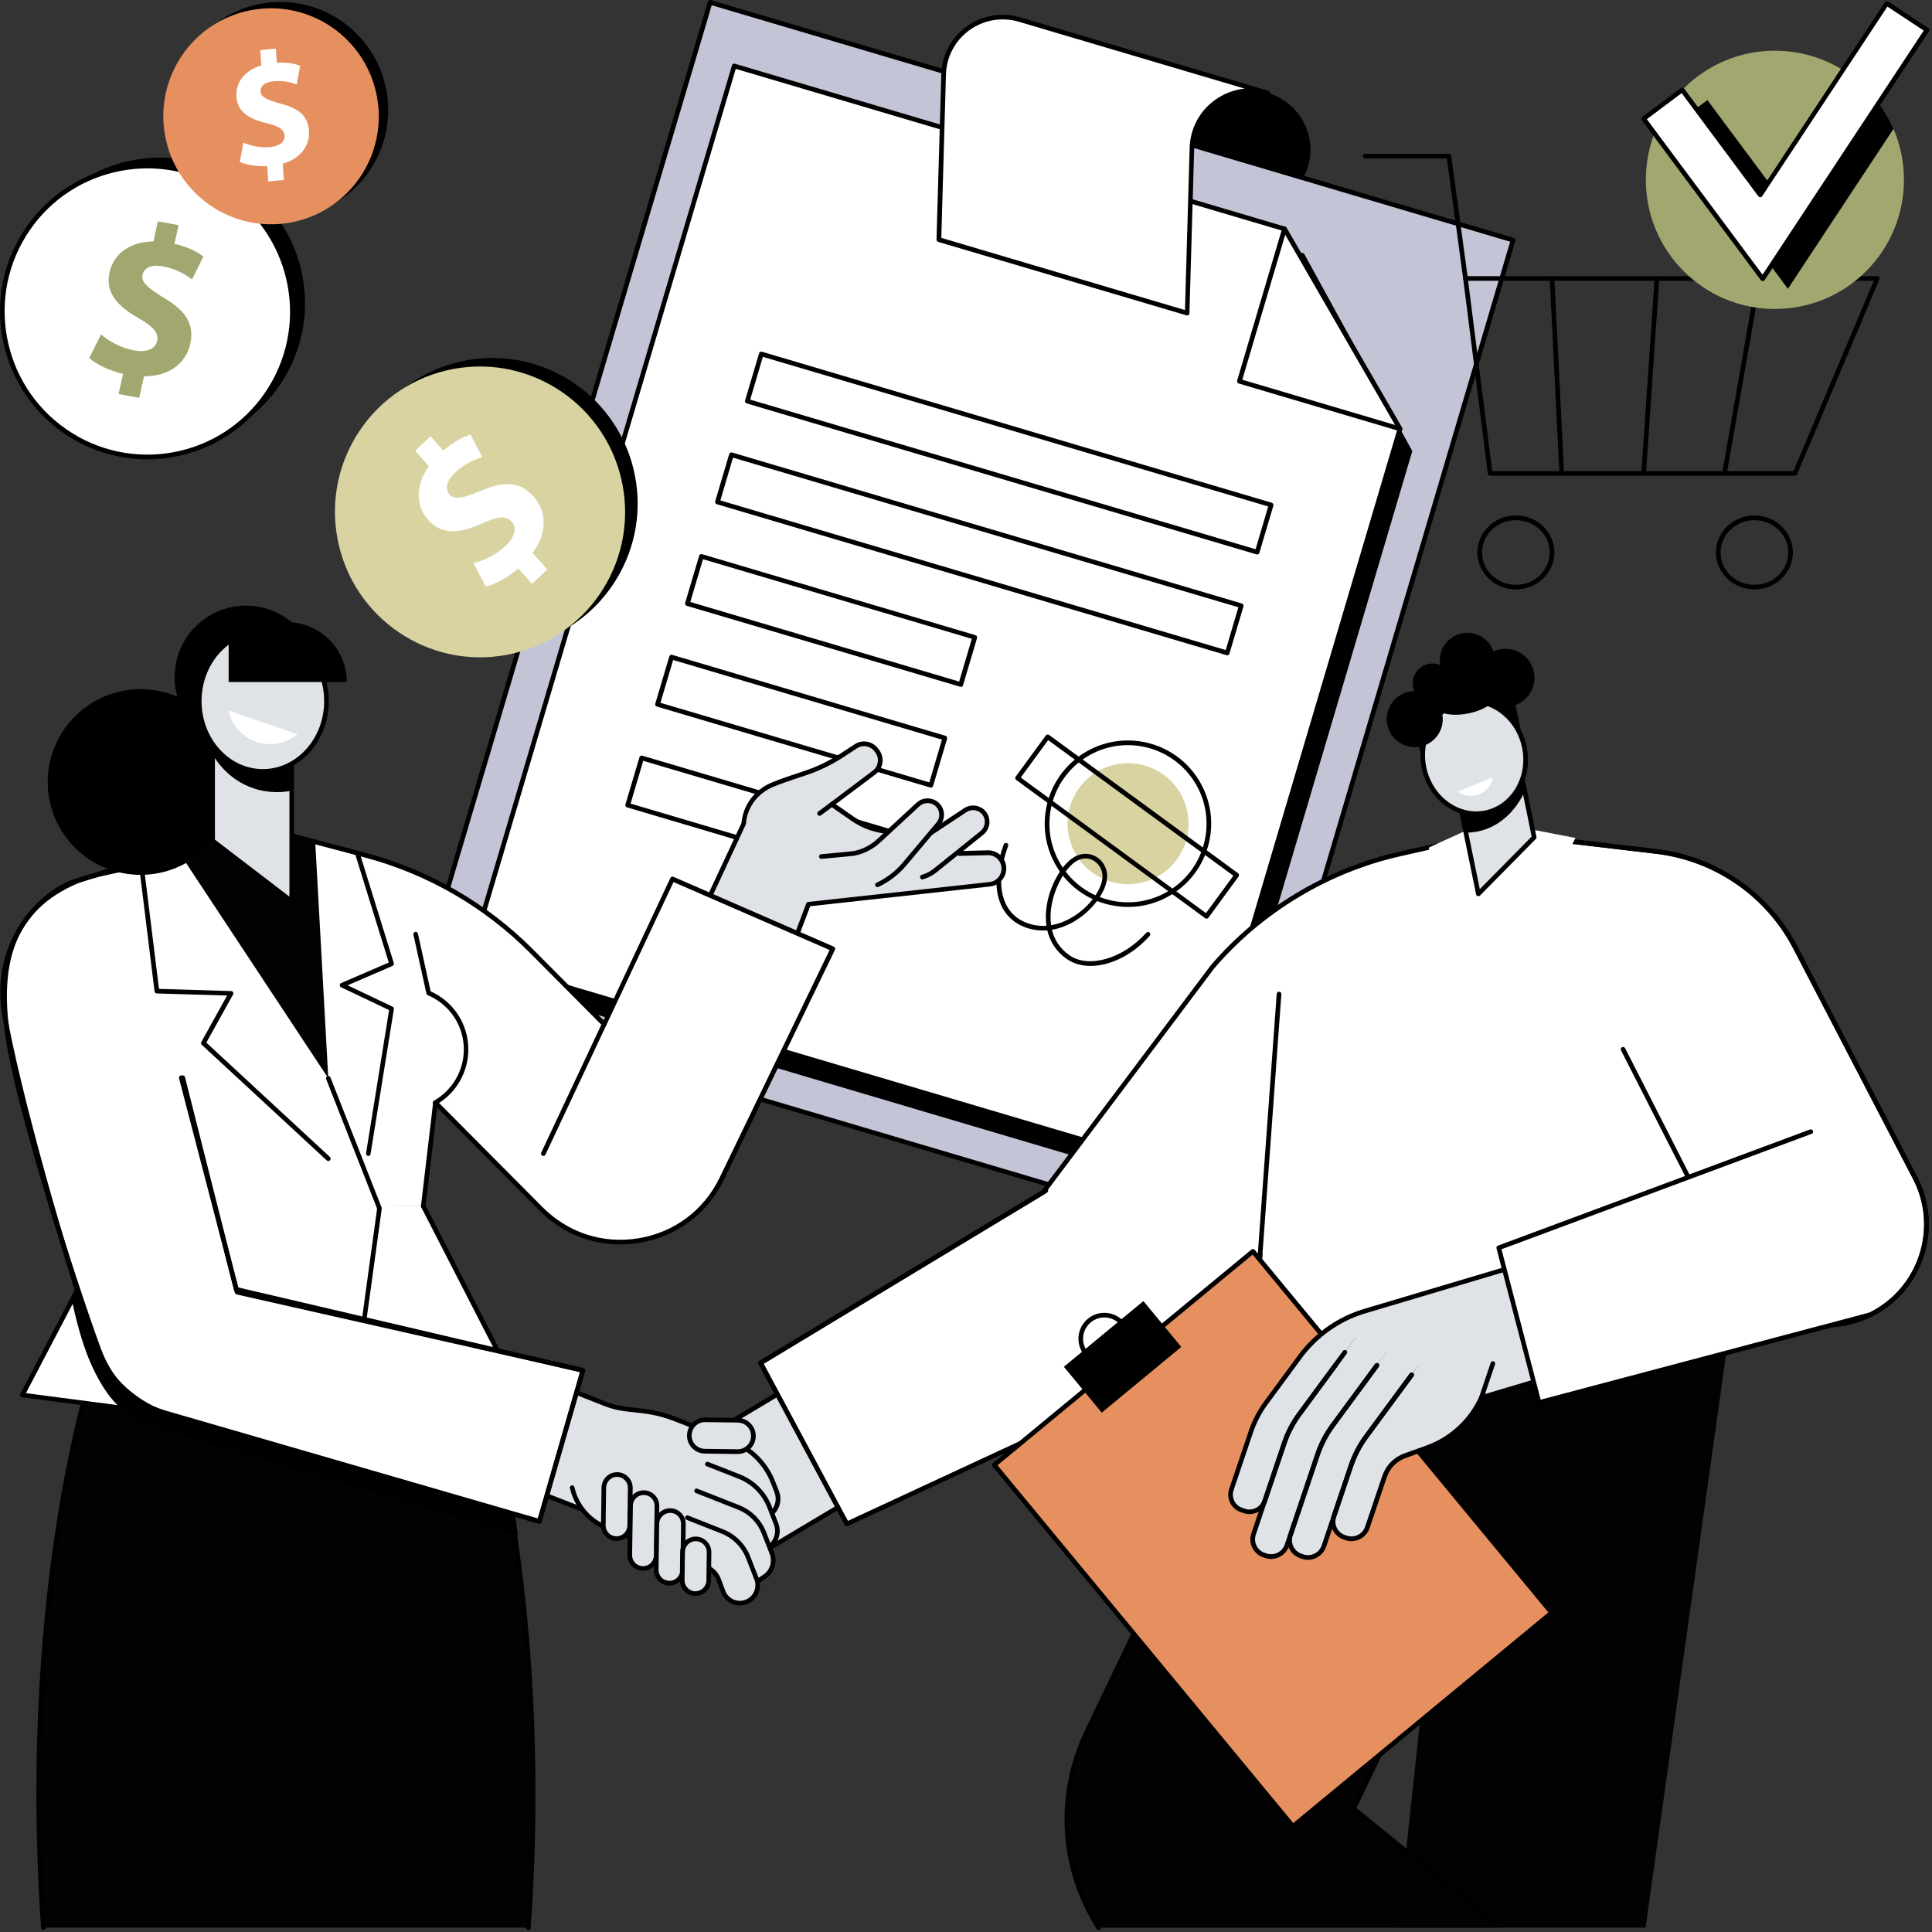 <svg width="266" height="266" viewBox="0 0 266 266" fill="none" xmlns="http://www.w3.org/2000/svg">
<rect x="0" y="0" width="266" height="266" fill="#333333" stroke="none"/>
<g clip-path="url(#clip0_1666_6378)">
<path d="M163.22 51.15L164.11 20.37C164.25 15.03 169.43 11.28 174.57 12.8C179.71 14.32 182.02 20.29 179.23 24.84L163.22 51.15Z" fill="black"/>
<path d="M208.318 33.05L97.768 0.317L57.219 137.262L167.768 169.996L208.318 33.05Z" fill="#C4C4D7"/>
<path d="M167.77 170.33C167.74 170.33 167.71 170.33 167.68 170.32L57.12 137.58C57.04 137.56 56.97 137.5 56.93 137.43C56.89 137.36 56.88 137.27 56.9 137.19L97.46 0.23C97.48 0.15 97.54 0.08 97.61 0.04C97.68 0 97.77 -0.01 97.85 0.01L208.41 32.75C208.58 32.8 208.68 32.98 208.63 33.15L168.08 170.1C168.06 170.18 168 170.25 167.93 170.29C167.88 170.32 167.83 170.33 167.77 170.33ZM57.61 137.06L167.55 169.62L207.92 33.28L97.99 0.72L57.61 137.06Z" fill="black"/>
<path d="M164.27 164.02L70.67 136.3L107.06 13.43L179.51 34.89L194.44 62.13L164.27 164.02Z" fill="black"/>
<path d="M194.44 62.13L173.3 55.87L179.51 34.89L194.44 62.13Z" fill="black"/>
<path d="M162.57 160.93L64.7 131.95L101.09 9.08L176.85 31.51L192.75 59.04L162.57 160.93Z" fill="white"/>
<path d="M162.57 161.25C162.54 161.25 162.51 161.25 162.48 161.24L64.61 132.26C64.44 132.21 64.34 132.03 64.39 131.86L100.78 8.99C100.8 8.91 100.86 8.84 100.93 8.8C101 8.76 101.09 8.75 101.17 8.77L176.94 31.21C177.02 31.23 177.09 31.29 177.13 31.36L193.03 58.88C193.07 58.96 193.08 59.05 193.06 59.13L162.89 161.02C162.87 161.1 162.81 161.17 162.74 161.21C162.68 161.24 162.63 161.25 162.57 161.25ZM65.1 131.73L162.36 160.53L192.4 59.08L176.64 31.79L101.3 9.48L65.1 131.73Z" fill="black"/>
<path d="M192.75 59.04L170.64 52.49L176.85 31.51L192.75 59.04Z" fill="white"/>
<path d="M192.75 59.36C192.72 59.36 192.69 59.36 192.66 59.35L170.55 52.8C170.47 52.78 170.4 52.72 170.36 52.65C170.32 52.58 170.31 52.49 170.33 52.41L176.54 31.43C176.58 31.31 176.68 31.22 176.81 31.2C176.93 31.19 177.06 31.25 177.12 31.36L193.02 58.88C193.09 58.99 193.08 59.13 192.99 59.24C192.94 59.32 192.84 59.36 192.75 59.36ZM171.04 52.28L192.07 58.51L176.95 32.32L171.04 52.28Z" fill="black"/>
<path d="M129.27 32.98L163.46 43.1L164.12 20.37C164.26 15.03 169.44 11.28 174.58 12.8L140.39 2.69C135.25 1.17 130.06 4.91 129.93 10.26L129.27 32.98Z" fill="white"/>
<path d="M163.45 43.43C163.42 43.43 163.39 43.43 163.36 43.42L129.17 33.3C129.03 33.26 128.94 33.13 128.94 32.98L129.6 10.25C129.67 7.61 130.93 5.21 133.07 3.66C135.22 2.1 137.92 1.63 140.47 2.39L174.66 12.51C174.83 12.56 174.93 12.74 174.88 12.91C174.83 13.08 174.65 13.18 174.48 13.13C172.12 12.43 169.62 12.86 167.63 14.3C165.66 15.74 164.49 17.96 164.42 20.39L163.76 43.12C163.76 43.22 163.71 43.31 163.63 43.37C163.59 43.41 163.52 43.43 163.45 43.43ZM129.6 32.75L163.15 42.69L163.79 20.37C163.86 17.73 165.12 15.33 167.26 13.78C168.49 12.89 169.9 12.35 171.36 12.2L140.3 3C137.94 2.3 135.44 2.73 133.45 4.17C131.48 5.61 130.31 7.83 130.24 10.26L129.6 32.75Z" fill="black"/>
<path d="M157.264 121.503C161.736 120.423 164.486 115.923 163.406 111.45C162.326 106.978 157.826 104.228 153.353 105.308C148.881 106.388 146.131 110.888 147.211 115.361C148.291 119.833 152.791 122.583 157.264 121.503Z" fill="#D8D3A0"/>
<path d="M155.32 124.87C154.43 124.87 153.52 124.76 152.63 124.55C149.65 123.84 147.13 122.01 145.53 119.4C142.22 114.01 143.92 106.94 149.3 103.64C154.69 100.33 161.76 102.03 165.06 107.41C166.66 110.02 167.15 113.09 166.44 116.07C165.73 119.05 163.9 121.57 161.29 123.17C159.47 124.3 157.41 124.87 155.32 124.87ZM155.28 102.59C153.35 102.59 151.4 103.1 149.64 104.19C144.56 107.31 142.96 113.99 146.08 119.07C147.59 121.53 149.97 123.26 152.78 123.93C155.59 124.6 158.5 124.14 160.96 122.63C163.42 121.12 165.15 118.74 165.82 115.93C166.49 113.12 166.03 110.21 164.52 107.75C162.48 104.43 158.92 102.59 155.28 102.59Z" fill="black"/>
<path d="M150.15 132.99C148.93 132.99 147.81 132.68 146.88 132.04C145.49 131.07 144.58 129.72 144.19 128.09C143.03 128.18 141.88 128 140.82 127.54C137.21 125.97 136.2 121.65 138.2 116.26C138.26 116.09 138.45 116.01 138.61 116.07C138.78 116.13 138.86 116.32 138.8 116.48C136.94 121.52 137.81 125.53 141.08 126.95C142.03 127.36 143.04 127.53 144.08 127.46C144.02 127.07 143.99 126.66 143.99 126.24C143.99 122.82 145.88 119.38 147.64 118.16C148.7 117.42 149.94 117.36 150.96 117.98C152.02 118.63 152.58 119.85 152.4 121.1C152.11 123.15 150.12 125.63 147.68 126.99C146.74 127.51 145.79 127.85 144.83 128.01C145.13 129.23 145.81 130.52 147.24 131.52C149.9 133.38 154.64 131.99 157.82 128.42C157.94 128.29 158.14 128.28 158.27 128.39C158.4 128.51 158.41 128.71 158.3 128.84C155.94 131.5 152.83 132.99 150.15 132.99ZM149.47 118.19C148.98 118.19 148.48 118.35 148.01 118.68C146.38 119.82 144.64 123.13 144.64 126.24C144.64 126.59 144.66 126.98 144.72 127.38C145.61 127.24 146.5 126.92 147.38 126.43C149.66 125.16 151.51 122.88 151.77 121.01C151.91 120.02 151.46 119.05 150.62 118.53C150.26 118.3 149.87 118.19 149.47 118.19Z" fill="black"/>
<path d="M173.09 76.34C173.06 76.34 173.03 76.34 173 76.33L102.8 55.54C102.72 55.52 102.65 55.46 102.61 55.39C102.57 55.32 102.56 55.23 102.58 55.15L104.51 48.65C104.56 48.48 104.74 48.38 104.91 48.43L175.1 69.22C175.27 69.27 175.37 69.45 175.32 69.62L173.39 76.12C173.37 76.2 173.31 76.27 173.24 76.31C173.19 76.33 173.14 76.34 173.09 76.34ZM103.29 55.02L172.87 75.62L174.61 69.73L105.03 49.13L103.29 55.02Z" fill="black"/>
<path d="M168.98 90.22C168.95 90.22 168.92 90.22 168.89 90.21L98.69 69.42C98.52 69.37 98.42 69.19 98.47 69.02L100.4 62.52C100.42 62.44 100.48 62.37 100.55 62.33C100.62 62.29 100.71 62.28 100.79 62.3L170.98 83.09C171.15 83.14 171.25 83.32 171.2 83.49L169.27 89.99C169.25 90.07 169.19 90.14 169.12 90.18C169.08 90.21 169.03 90.22 168.98 90.22ZM99.18 68.9L168.76 89.5L170.5 83.61L100.92 63.01L99.18 68.9Z" fill="black"/>
<path d="M132.28 94.56C132.25 94.56 132.22 94.56 132.19 94.55L94.55 83.41C94.47 83.39 94.4 83.33 94.36 83.26C94.32 83.19 94.31 83.1 94.33 83.02L96.26 76.52C96.31 76.35 96.49 76.25 96.66 76.3L134.3 87.45C134.47 87.5 134.57 87.68 134.52 87.85L132.59 94.35C132.57 94.43 132.51 94.5 132.44 94.54C132.39 94.55 132.33 94.56 132.28 94.56ZM95.04 82.88L132.06 93.84L133.8 87.95L96.79 76.99L95.04 82.88Z" fill="black"/>
<path d="M128.17 108.44C128.14 108.44 128.11 108.44 128.08 108.43L90.44 97.28C90.27 97.23 90.17 97.05 90.22 96.88L92.15 90.38C92.17 90.3 92.23 90.23 92.3 90.19C92.37 90.15 92.46 90.14 92.54 90.16L130.18 101.31C130.35 101.36 130.45 101.54 130.4 101.71L128.47 108.21C128.45 108.29 128.39 108.36 128.32 108.4C128.28 108.43 128.22 108.44 128.17 108.44ZM90.93 96.76L127.95 107.72L129.69 101.83L92.68 90.87L90.93 96.76Z" fill="black"/>
<path d="M124.06 122.32C124.03 122.32 124 122.32 123.97 122.31L86.33 111.16C86.16 111.11 86.06 110.93 86.11 110.76L88.04 104.26C88.06 104.18 88.12 104.11 88.19 104.07C88.26 104.03 88.35 104.02 88.43 104.04L126.07 115.19C126.24 115.24 126.34 115.42 126.29 115.59L124.36 122.09C124.34 122.17 124.28 122.24 124.21 122.28C124.17 122.31 124.11 122.32 124.06 122.32ZM86.82 110.64L123.84 121.6L125.58 115.71L88.56 104.75L86.82 110.64Z" fill="black"/>
<path d="M166.12 126.48C166.05 126.48 165.99 126.46 165.93 126.42L139.91 107.38C139.84 107.33 139.8 107.25 139.78 107.17C139.77 107.09 139.79 107 139.84 106.93L143.99 101.26C144.09 101.12 144.29 101.09 144.44 101.19L170.46 120.23C170.6 120.33 170.63 120.53 170.53 120.68L166.38 126.35C166.33 126.42 166.25 126.46 166.17 126.48C166.15 126.48 166.13 126.48 166.12 126.48ZM140.54 107.05L166.04 125.72L169.81 120.57L144.31 101.9L140.54 107.05Z" fill="black"/>
<path d="M238.8 178.26L238.24 182.2L238.05 183.62L237.67 186.27L237.65 186.4L237.41 188.15L226.56 265.4H192.45L193.58 254.87L195.51 237.01L196.49 227.98L199.03 204.4L199.3 201.96L199.77 197.6V197.59L200.51 190.78L200.77 188.36L201.28 183.62L201.39 182.59L201.62 180.47L202.07 176.3L202.41 173.15L206.86 173.78L209.36 174.13L211.4 174.41H211.41L238.8 178.26Z" fill="#020202"/>
<path d="M210.1 186.19L215.53 188.44L215.23 189.06V189.07L213.49 192.69V192.7L211.71 196.39L204.61 211.14L201.68 217.22L196.5 227.99L189.92 241.65L186.38 249.02L193.6 254.89L204.35 263.63L206.54 265.41H151.26C151.13 265.2 151 264.99 150.87 264.78C150.78 264.64 150.7 264.5 150.62 264.36C150.47 264.1 150.33 263.84 150.19 263.58C150.11 263.42 150.02 263.26 149.94 263.1C149.92 263.07 149.91 263.04 149.89 263.01C149.82 262.87 149.75 262.73 149.68 262.58C149.48 262.17 149.29 261.76 149.12 261.34C149.06 261.2 149.01 261.06 148.95 260.93C148.65 260.2 148.39 259.46 148.16 258.71C148.12 258.6 148.09 258.49 148.06 258.38C147.98 258.13 147.92 257.87 147.85 257.62C147.79 257.41 147.74 257.2 147.69 256.99C147.64 256.78 147.59 256.56 147.55 256.35C147.41 255.71 147.3 255.06 147.2 254.41C147.17 254.2 147.14 253.98 147.12 253.78C147.05 253.22 147 252.66 146.97 252.09C146.95 251.82 146.94 251.55 146.93 251.29C146.92 251.02 146.92 250.75 146.92 250.48C146.92 249.97 146.93 249.46 146.96 248.95C147 248.24 147.07 247.53 147.16 246.82C147.18 246.69 147.2 246.57 147.22 246.44C147.23 246.35 147.24 246.26 147.26 246.16C147.28 246.01 147.31 245.86 147.34 245.71C147.4 245.33 147.48 244.95 147.56 244.57C147.6 244.38 147.64 244.19 147.69 244C147.73 243.82 147.78 243.63 147.83 243.44C147.88 243.25 147.93 243.06 147.98 242.87C148.05 242.62 148.12 242.37 148.2 242.12C148.28 241.85 148.38 241.58 148.47 241.3C148.55 241.08 148.63 240.85 148.72 240.63C148.79 240.45 148.86 240.26 148.94 240.08C149.02 239.9 149.09 239.71 149.17 239.53C149.25 239.35 149.33 239.16 149.41 238.98C149.49 238.8 149.57 238.61 149.66 238.43L156.12 224.95L175.91 183.63L176.74 181.9L178.1 179.06L180.54 173.97L192.86 179.07L198.54 181.42L201.42 182.61L203.91 183.64L210.1 186.19Z" fill="#020202"/>
<path d="M205.76 265.09C205.69 265.09 205.62 265.07 205.56 265.02L186.16 249.25C186.05 249.16 186.01 249 186.07 248.86L201.38 217.07C201.46 216.91 201.65 216.84 201.81 216.92C201.97 217 202.04 217.19 201.96 217.35L186.76 248.92L205.96 264.53C206.1 264.64 206.12 264.84 206.01 264.98C205.94 265.05 205.85 265.09 205.76 265.09Z" fill="black"/>
<path d="M151.25 265.72C151.14 265.72 151.04 265.67 150.98 265.57C145.74 257.31 145.13 247.1 149.36 238.28L180.24 173.82C180.32 173.66 180.51 173.59 180.67 173.67C180.83 173.75 180.9 173.94 180.82 174.1L149.94 238.56C145.81 247.18 146.4 257.16 151.53 265.23C151.62 265.38 151.58 265.58 151.43 265.67C151.36 265.7 151.31 265.72 151.25 265.72Z" fill="black"/>
<path d="M95.27 198.98L104.31 214.13L129.11 199.34L122.56 182.7L95.27 198.98Z" fill="#DFE3E8"/>
<path d="M104.31 214.45C104.2 214.45 104.1 214.39 104.04 214.29L95 199.14C94.96 199.07 94.94 198.98 94.96 198.9C94.98 198.82 95.03 198.75 95.11 198.7L122.4 182.42C122.48 182.37 122.58 182.36 122.67 182.39C122.76 182.42 122.83 182.49 122.86 182.58L129.41 199.21C129.47 199.36 129.41 199.52 129.28 199.6L104.48 214.39C104.42 214.44 104.36 214.45 104.31 214.45ZM95.71 199.09L104.42 213.69L128.72 199.2L122.41 183.17L95.71 199.09Z" fill="black"/>
<path d="M68.561 187.458L63.086 201.347L86.074 210.408L91.549 196.519L68.561 187.458Z" fill="#DFE3E8"/>
<path d="M105.93 207.46L106.85 209.82C107.31 211.01 106.87 212.36 105.8 213.05L103.37 214.61L101.24 208.87L77.33 199.46L79.3 194.46L101.79 203.32C103.69 204.05 105.19 205.56 105.93 207.46Z" fill="#DFE3E8"/>
<path d="M106.42 204.05L106.94 205.38C107.4 206.57 106.96 207.92 105.89 208.61L103.46 210.17L101.33 204.43L78.85 195.58L80.22 192.1L84.03 193.6C85.61 194.22 89.02 193.81 92.58 195.21L100.85 198.47C103.41 199.48 105.43 201.5 106.42 204.05Z" fill="#DFE3E8"/>
<path d="M105.8 213.37C105.69 213.37 105.59 213.32 105.53 213.22C105.43 213.07 105.48 212.87 105.63 212.78C106.57 212.17 106.96 210.98 106.56 209.93L105.64 207.57C104.93 205.76 103.49 204.31 101.68 203.6L97.28 201.87C97.12 201.81 97.03 201.62 97.1 201.46C97.16 201.3 97.35 201.21 97.51 201.28L101.91 203.01C103.88 203.79 105.46 205.37 106.23 207.34L107.15 209.7C107.67 211.03 107.17 212.55 105.97 213.32C105.92 213.35 105.86 213.37 105.8 213.37Z" fill="black"/>
<path d="M105.16 211.04L106.26 213.87C106.72 215.06 106.28 216.41 105.21 217.1L102.78 218.66L100.65 212.92L85.84 207.09L87.81 202.09L101.68 207.55C103.28 208.17 104.54 209.44 105.16 211.04Z" fill="#DFE3E8"/>
<path d="M104.27 218.03C104.16 218.03 104.06 217.98 104 217.88C103.9 217.73 103.95 217.53 104.1 217.44L105.05 216.83C105.99 216.22 106.38 215.03 105.98 213.98L104.88 211.15C104.29 209.64 103.09 208.43 101.58 207.84L95.79 205.56C95.63 205.5 95.54 205.31 95.61 205.15C95.67 204.99 95.86 204.9 96.02 204.97L101.81 207.25C103.49 207.91 104.82 209.25 105.48 210.93L106.58 213.76C107.1 215.09 106.6 216.61 105.4 217.38L104.45 217.99C104.39 218.01 104.33 218.03 104.27 218.03Z" fill="black"/>
<path d="M103.03 214.4L104.18 217.35C104.61 218.44 104.2 219.69 103.22 220.32C101.89 221.17 100.12 220.58 99.57 219.1L98.96 217.46C98.67 216.68 98.06 216.05 97.28 215.75L84.84 210.85C81.59 209.57 79.37 208.48 78.14 202.43L99.48 210.84C101.11 211.49 102.39 212.78 103.03 214.4Z" fill="#DFE3E8"/>
<path d="M101.88 221.04C101.58 221.04 101.28 220.99 100.99 220.9C100.19 220.63 99.55 220.02 99.26 219.23L98.65 217.59C98.39 216.89 97.85 216.34 97.15 216.06L83.39 210.64C80.9 209.66 79.06 207.51 78.47 204.89C78.43 204.72 78.54 204.55 78.71 204.51C78.88 204.47 79.05 204.58 79.09 204.75C79.63 207.16 81.32 209.14 83.62 210.04L97.38 215.46C98.24 215.8 98.92 216.49 99.24 217.36L99.85 219C100.08 219.61 100.56 220.08 101.18 220.29C101.8 220.5 102.47 220.41 103.02 220.06C103.88 219.51 104.23 218.42 103.86 217.48L102.71 214.53C102.11 212.99 100.88 211.76 99.34 211.15L94.52 209.25C94.36 209.19 94.27 209 94.34 208.84C94.4 208.68 94.59 208.59 94.75 208.66L99.57 210.56C101.27 211.23 102.63 212.59 103.3 214.3L104.45 217.25C104.93 218.48 104.47 219.89 103.36 220.6C102.93 220.89 102.41 221.04 101.88 221.04Z" fill="black"/>
<path d="M106.28 208.63C106.2 208.63 106.11 208.6 106.05 208.53C105.93 208.4 105.93 208.2 106.06 208.08C106.76 207.42 106.99 206.4 106.64 205.5L106.12 204.17C105.16 201.71 103.2 199.74 100.74 198.78L93.02 195.74C90.64 194.8 88.96 194.62 87.33 194.45C85.98 194.31 84.7 194.17 83.22 193.59L68.44 187.77C68.28 187.71 68.19 187.52 68.26 187.36C68.32 187.2 68.51 187.11 68.67 187.18L83.45 193C84.85 193.55 86.09 193.68 87.4 193.82C88.99 193.99 90.8 194.18 93.26 195.15L100.98 198.19C103.6 199.22 105.69 201.32 106.72 203.95L107.24 205.28C107.69 206.43 107.4 207.71 106.5 208.56C106.44 208.6 106.36 208.63 106.28 208.63Z" fill="black"/>
<path d="M79.9 208.04C79.86 208.04 79.82 208.03 79.78 208.02L62.46 201.26C62.3 201.2 62.21 201.01 62.28 200.85C62.34 200.69 62.53 200.6 62.69 200.67L80.01 207.43C80.17 207.49 80.26 207.68 80.19 207.84C80.14 207.96 80.02 208.04 79.9 208.04Z" fill="black"/>
<path d="M88.51 215.95C87.5 215.94 86.7 215.11 86.71 214.1L86.81 207.3C86.82 206.29 87.65 205.49 88.66 205.5C89.67 205.51 90.47 206.34 90.46 207.35L90.36 214.15C90.34 215.16 89.51 215.97 88.51 215.95Z" fill="#DFE3E8"/>
<path d="M88.53 216.27C88.52 216.27 88.51 216.27 88.5 216.27C87.32 216.25 86.37 215.28 86.39 214.1L86.49 207.3C86.51 206.13 87.46 205.19 88.63 205.19C88.64 205.19 88.65 205.19 88.66 205.19C89.84 205.21 90.79 206.18 90.77 207.36L90.67 214.16C90.66 215.33 89.7 216.27 88.53 216.27ZM88.63 205.83C87.81 205.83 87.14 206.49 87.13 207.31L87.03 214.11C87.02 214.94 87.68 215.62 88.51 215.63C89.34 215.66 90.02 214.98 90.03 214.15L90.13 207.35C90.14 206.52 89.48 205.84 88.65 205.83C88.64 205.83 88.63 205.83 88.63 205.83Z" fill="black"/>
<path d="M84.86 211.84C83.85 211.83 83.05 211 83.06 209.99L83.13 204.81C83.14 203.8 83.97 203 84.98 203.01C85.99 203.02 86.79 203.85 86.78 204.86L86.71 210.04C86.7 211.05 85.87 211.85 84.86 211.84Z" fill="#DFE3E8"/>
<path d="M84.89 212.16C84.88 212.16 84.87 212.16 84.86 212.16C83.68 212.14 82.73 211.17 82.75 209.99L82.82 204.81C82.83 204.24 83.06 203.7 83.47 203.3C83.88 202.9 84.41 202.69 84.99 202.69C85.56 202.7 86.1 202.93 86.5 203.34C86.9 203.75 87.11 204.29 87.11 204.86L87.04 210.04C87.01 211.22 86.06 212.16 84.89 212.16ZM84.96 203.33C84.57 203.33 84.19 203.48 83.91 203.76C83.62 204.04 83.46 204.42 83.45 204.82L83.38 210C83.37 210.83 84.03 211.51 84.86 211.52C84.87 211.52 84.87 211.52 84.88 211.52C85.7 211.52 86.37 210.86 86.38 210.04L86.45 204.86C86.46 204.46 86.3 204.08 86.02 203.79C85.74 203.5 85.36 203.34 84.96 203.33C84.98 203.33 84.97 203.33 84.96 203.33Z" fill="black"/>
<path d="M92.15 217.98C91.14 217.97 90.34 217.14 90.35 216.13L90.44 209.78C90.45 208.77 91.28 207.97 92.29 207.98C93.3 207.99 94.1 208.82 94.09 209.83L94 216.18C93.98 217.19 93.15 217.99 92.15 217.98Z" fill="#DFE3E8"/>
<path d="M92.17 218.3C92.16 218.3 92.15 218.3 92.14 218.3C90.96 218.28 90.01 217.31 90.03 216.13L90.12 209.78C90.13 209.21 90.36 208.67 90.77 208.27C91.18 207.87 91.71 207.65 92.29 207.66H92.3C92.87 207.67 93.4 207.9 93.8 208.31C94.2 208.72 94.41 209.26 94.41 209.83L94.32 216.18C94.31 216.75 94.08 217.29 93.67 217.69C93.26 218.08 92.73 218.3 92.17 218.3ZM92.26 208.3C91.44 208.3 90.77 208.96 90.76 209.78L90.67 216.13C90.66 216.96 91.32 217.64 92.15 217.65C92.56 217.66 92.93 217.5 93.22 217.22C93.51 216.94 93.67 216.56 93.68 216.16L93.77 209.81C93.78 208.98 93.12 208.3 92.29 208.29C92.27 208.3 92.27 208.3 92.26 208.3Z" fill="black"/>
<path d="M95.72 219.41C94.71 219.4 93.91 218.57 93.92 217.56L93.97 213.67C93.98 212.66 94.81 211.86 95.82 211.87C96.83 211.88 97.63 212.71 97.62 213.72L97.57 217.61C97.56 218.62 96.73 219.43 95.72 219.41Z" fill="#DFE3E8"/>
<path d="M95.75 219.73C95.74 219.73 95.72 219.73 95.71 219.73C95.14 219.72 94.61 219.49 94.21 219.08C93.81 218.67 93.6 218.13 93.6 217.56L93.65 213.67C93.67 212.49 94.65 211.54 95.82 211.56C96.39 211.57 96.93 211.8 97.33 212.21C97.73 212.62 97.94 213.16 97.94 213.73L97.89 217.62C97.87 218.79 96.92 219.73 95.75 219.73ZM95.74 219.09C96.56 219.08 97.24 218.43 97.26 217.61L97.31 213.72C97.32 213.32 97.16 212.94 96.88 212.65C96.6 212.36 96.22 212.2 95.82 212.19C94.99 212.17 94.31 212.84 94.3 213.67L94.25 217.56C94.24 217.96 94.4 218.34 94.68 218.63C94.95 218.92 95.32 219.09 95.74 219.09C95.73 219.09 95.73 219.09 95.74 219.09Z" fill="black"/>
<path d="M94.9 197.61C94.92 196.41 95.9 195.46 97.09 195.48L101.6 195.54C102.79 195.56 103.75 196.54 103.73 197.73C103.71 198.92 102.73 199.88 101.54 199.86L97.03 199.8C95.84 199.79 94.89 198.81 94.9 197.61Z" fill="#DFE3E8"/>
<path d="M101.58 200.19C101.57 200.19 101.56 200.19 101.54 200.19L97.03 200.13C96.37 200.12 95.75 199.85 95.29 199.38C94.83 198.91 94.58 198.28 94.59 197.62C94.6 196.95 94.87 196.33 95.34 195.87C95.82 195.41 96.45 195.16 97.1 195.17L101.61 195.23C102.98 195.25 104.07 196.38 104.05 197.74C104.04 199.1 102.93 200.19 101.58 200.19ZM97.06 195.8C96.58 195.8 96.12 195.98 95.78 196.32C95.43 196.66 95.23 197.12 95.22 197.61C95.21 198.1 95.4 198.57 95.74 198.92C96.08 199.27 96.54 199.47 97.03 199.48L101.54 199.54C102.55 199.55 103.39 198.74 103.41 197.73C103.42 197.23 103.23 196.77 102.89 196.42C102.55 196.07 102.09 195.87 101.6 195.86L97.09 195.8C97.08 195.8 97.07 195.8 97.06 195.8Z" fill="black"/>
<path d="M265.24 168.56C265.24 173.62 262.47 178.5 257.65 180.95C253.86 182.88 249.6 182.9 245.96 181.38L246.14 183.62H172.7L173.5 172.68L164 182.72L155.42 191.8L154.42 192.26L116.59 209.82L104.7 187.64L143.6 164.15L166.92 133.12C173.62 125.29 182.67 119.84 192.72 117.57L205.84 114.61L228.02 117.22C236.21 118.19 243.39 123.14 247.19 130.46L263.72 162.26C264.75 164.28 265.24 166.44 265.24 168.56Z" fill="white"/>
<path d="M116.6 210.14C116.49 210.14 116.38 210.08 116.32 209.97L104.43 187.79C104.35 187.64 104.4 187.45 104.55 187.37L143.4 163.91L166.68 132.93C173.38 125.09 182.61 119.53 192.66 117.26L205.78 114.3C205.81 114.29 205.85 114.29 205.89 114.29L228.07 116.9C236.37 117.88 243.63 122.89 247.48 130.31L264.01 162.11C265.03 164.11 265.56 166.33 265.56 168.55C265.56 173.93 262.58 178.79 257.79 181.23C254.21 183.05 250.06 183.27 246.32 181.86L246.46 183.59C246.47 183.68 246.44 183.77 246.38 183.83C246.32 183.9 246.23 183.93 246.15 183.93H172.7C172.61 183.93 172.53 183.89 172.47 183.83C172.41 183.76 172.38 183.68 172.39 183.59L173.12 173.54L155.67 192.01C155.64 192.04 155.61 192.06 155.57 192.08L154.57 192.54L116.74 210.1C116.69 210.13 116.64 210.14 116.6 210.14ZM105.13 187.76L116.73 209.4L155.23 191.53L173.26 172.45C173.35 172.35 173.5 172.32 173.62 172.38C173.74 172.43 173.82 172.56 173.81 172.7L173.04 183.3H245.79L245.64 181.41C245.63 181.3 245.68 181.19 245.77 181.13C245.86 181.06 245.98 181.05 246.08 181.09C249.77 182.63 253.94 182.48 257.5 180.67C262.08 178.34 264.92 173.7 264.92 168.56C264.92 166.41 264.42 164.34 263.44 162.41L246.91 130.61C243.15 123.38 236.08 118.5 227.99 117.54L205.87 114.94L192.8 117.89C182.88 120.13 173.78 125.62 167.17 133.34L143.87 164.35C143.85 164.38 143.81 164.41 143.78 164.43L105.13 187.76Z" fill="black"/>
<path d="M155.43 191.8L154.68 192.59L154.42 192.26L155.43 191.8Z" fill="white"/>
<path d="M154.68 192.91H154.67C154.58 192.91 154.49 192.86 154.43 192.79L154.17 192.46C154.11 192.38 154.09 192.28 154.11 192.19C154.13 192.1 154.2 192.02 154.29 191.97L155.29 191.51C155.43 191.45 155.59 191.49 155.68 191.61C155.77 191.73 155.76 191.9 155.65 192.02L154.91 192.81C154.85 192.87 154.77 192.91 154.68 192.91Z" fill="black"/>
<path d="M257.64 181.27C257.52 181.27 257.41 181.21 257.35 181.1C257.27 180.94 257.33 180.75 257.49 180.67C260.72 179.02 263.12 176.22 264.24 172.77C265.36 169.32 265.07 165.64 263.43 162.41L246.9 130.61C243.14 123.38 236.07 118.5 227.98 117.55L205.8 114.94C205.62 114.92 205.5 114.76 205.52 114.59C205.54 114.41 205.7 114.29 205.87 114.31L228.05 116.92C236.35 117.9 243.61 122.91 247.47 130.32L264 162.12C265.72 165.5 266.03 169.36 264.85 172.97C263.68 176.58 261.17 179.52 257.78 181.24C257.74 181.26 257.69 181.27 257.64 181.27Z" fill="black"/>
<path d="M172.7 183.94C172.69 183.94 172.68 183.94 172.68 183.94C172.5 183.93 172.37 183.77 172.38 183.6L175.78 136.84C175.79 136.66 175.95 136.53 176.12 136.54C176.3 136.55 176.43 136.71 176.42 136.88L173.02 183.64C173 183.81 172.86 183.94 172.7 183.94Z" fill="black"/>
<path d="M203.55 123.05L209.92 129.02L216.92 115.37L208.6 113.77L203.55 123.05Z" fill="white"/>
<path d="M203.58 123.04L195.68 128.67L196.76 116.67L202.42 114.09L203.58 123.04Z" fill="white"/>
<path d="M232.44 162.4C232.32 162.4 232.21 162.34 232.16 162.23L223.18 144.61C223.1 144.45 223.16 144.26 223.32 144.18C223.48 144.1 223.67 144.16 223.75 144.32L232.73 161.94C232.81 162.1 232.75 162.29 232.59 162.37C232.53 162.39 232.48 162.4 232.44 162.4Z" fill="black"/>
<path d="M166.19 186.81L155.43 191.8L164 182.72L166.19 186.81Z" fill="white"/>
<path d="M155.43 192.12C155.33 192.12 155.23 192.07 155.17 191.99C155.08 191.87 155.09 191.7 155.2 191.58L163.78 182.5C163.85 182.43 163.95 182.39 164.05 182.4C164.15 182.41 164.24 182.48 164.29 182.57L166.48 186.65C166.52 186.73 166.53 186.82 166.5 186.9C166.47 186.98 166.41 187.05 166.33 187.09L155.57 192.09C155.52 192.11 155.47 192.12 155.43 192.12ZM163.93 183.27L156.8 190.81L165.75 186.66L163.93 183.27Z" fill="black"/>
<path d="M116.6 210.14C116.49 210.14 116.38 210.08 116.32 209.97L104.43 187.79C104.35 187.64 104.4 187.45 104.55 187.37L143.83 163.65C143.98 163.56 144.18 163.61 144.27 163.76C144.36 163.91 144.31 164.11 144.16 164.2L105.14 187.77L116.88 209.68C116.96 209.84 116.9 210.03 116.75 210.11C116.7 210.13 116.65 210.14 116.6 210.14Z" fill="black"/>
<path d="M172.527 172.281L136.918 201.688L178.023 251.463L213.633 222.055L172.527 172.281Z" fill="#E7905F"/>
<path d="M178.02 251.78C177.93 251.78 177.84 251.74 177.77 251.66L136.65 201.9C136.6 201.83 136.57 201.75 136.58 201.67C136.59 201.59 136.63 201.51 136.69 201.45L172.3 172.04C172.44 171.93 172.64 171.95 172.75 172.08L213.87 221.84C213.92 221.91 213.95 221.99 213.94 222.07C213.93 222.15 213.89 222.23 213.83 222.29L178.22 251.7C178.16 251.75 178.09 251.78 178.02 251.78ZM137.34 201.74L178.06 251L213.18 222L172.46 172.74L137.34 201.74Z" fill="black"/>
<path d="M157.425 179.134L146.475 188.177L151.69 194.492L162.64 185.449L157.425 179.134Z" fill="black"/>
<path d="M152.05 187.89C150.08 187.89 148.48 186.29 148.48 184.32C148.48 182.35 150.08 180.75 152.05 180.75C154.02 180.75 155.62 182.35 155.62 184.32C155.62 186.28 154.02 187.89 152.05 187.89ZM152.05 181.39C150.43 181.39 149.12 182.7 149.12 184.32C149.12 185.93 150.43 187.25 152.05 187.25C153.67 187.25 154.98 185.94 154.98 184.32C154.98 182.7 153.66 181.39 152.05 181.39Z" fill="black"/>
<path d="M176.82 198.66L172.59 211.21C172.18 212.41 172.83 213.71 174.03 214.12L174.27 214.2C175.47 214.61 176.77 213.96 177.18 212.76L181.41 200.21C181.88 198.81 182.57 197.48 183.45 196.29L191.57 185.26L186.97 183.71L178.85 194.74C177.98 195.93 177.29 197.25 176.82 198.66Z" fill="#DFE3E8"/>
<path d="M181.41 200.21L177.66 211.33C177.25 212.53 177.9 213.83 179.1 214.24L179.34 214.32C180.54 214.73 181.84 214.08 182.25 212.88L186 201.76C186.47 200.36 187.16 199.03 188.04 197.84L196.16 186.81L191.56 185.26L183.44 196.29C182.58 197.48 181.89 198.8 181.41 200.21Z" fill="#DFE3E8"/>
<path d="M186.01 201.76L183.65 208.76C183.24 209.96 183.89 211.26 185.09 211.67L185.33 211.75C186.53 212.16 187.83 211.51 188.24 210.31L190.61 203.3C191.06 201.97 192.09 200.91 193.42 200.43L196.53 199.31C200.24 197.98 203.13 195.02 204.39 191.29L204.91 189.75L196.17 186.8L188.05 197.83C187.17 199.03 186.48 200.35 186.01 201.76Z" fill="#DFE3E8"/>
<path d="M187.89 180.52C184.32 181.58 181.19 183.78 178.98 186.79L174.26 193.19C173.38 194.38 172.69 195.71 172.22 197.11L169.53 205.09C169.14 206.25 169.76 207.52 170.93 207.91L171.31 208.04C172.48 208.43 173.74 207.81 174.13 206.64L176.82 198.66C177.29 197.26 177.98 195.93 178.86 194.74L186.63 184.18L203.94 192.41L245.9 179.92L224.34 169.66L187.89 180.52Z" fill="#DFE3E8"/>
<path d="M175.01 214.64C174.73 214.64 174.45 214.59 174.17 214.5L173.93 214.42C173.27 214.2 172.73 213.73 172.42 213.1C172.11 212.47 172.06 211.76 172.29 211.1L176.52 198.55C177.01 197.11 177.71 195.76 178.61 194.54L184.9 186C185 185.86 185.2 185.83 185.35 185.93C185.49 186.03 185.52 186.23 185.42 186.38L179.13 194.92C178.27 196.09 177.6 197.38 177.13 198.75L172.9 211.3C172.73 211.8 172.77 212.34 173 212.81C173.23 213.28 173.64 213.64 174.14 213.8L174.38 213.88C174.88 214.05 175.42 214.01 175.89 213.78C176.36 213.55 176.72 213.14 176.89 212.64L181.12 200.09C181.6 198.65 182.31 197.31 183.21 196.08L189.32 187.78C189.42 187.64 189.62 187.61 189.77 187.71C189.91 187.81 189.94 188.01 189.84 188.16L183.73 196.46C182.87 197.63 182.2 198.92 181.73 200.29L177.5 212.84C177.28 213.5 176.81 214.04 176.18 214.35C175.8 214.55 175.4 214.64 175.01 214.64Z" fill="black"/>
<path d="M180.08 214.76C179.8 214.76 179.52 214.72 179.25 214.62L179.01 214.54C177.64 214.08 176.91 212.59 177.37 211.23L181.12 200.11C181.6 198.67 182.31 197.33 183.21 196.1L189.32 187.8C189.42 187.66 189.62 187.63 189.77 187.73C189.91 187.83 189.94 188.03 189.84 188.18L183.73 196.48C182.87 197.65 182.2 198.94 181.73 200.31L177.98 211.43C177.63 212.46 178.19 213.59 179.22 213.93L179.46 214.01C180.49 214.36 181.62 213.8 181.97 212.77L185.72 201.65C186.21 200.21 186.91 198.86 187.81 197.64L194.1 189.1C194.2 188.96 194.4 188.93 194.55 189.03C194.69 189.13 194.72 189.33 194.62 189.48L188.33 198.02C187.47 199.19 186.8 200.48 186.33 201.85L182.58 212.97C182.19 214.07 181.17 214.76 180.08 214.76Z" fill="black"/>
<path d="M186.07 212.19C185.79 212.19 185.51 212.15 185.24 212.05L185 211.97C184.34 211.75 183.8 211.28 183.49 210.65C183.18 210.02 183.13 209.31 183.35 208.65L185.71 201.65C186.19 200.21 186.9 198.87 187.8 197.64L194.09 189.1C194.19 188.96 194.39 188.93 194.54 189.03C194.68 189.13 194.71 189.33 194.61 189.48L188.32 198.02C187.46 199.19 186.79 200.48 186.32 201.85L183.96 208.85C183.79 209.35 183.83 209.89 184.06 210.36C184.29 210.83 184.7 211.19 185.2 211.35L185.44 211.43C186.47 211.78 187.6 211.22 187.95 210.19L190.32 203.18C190.8 201.75 191.9 200.63 193.32 200.12L196.43 199C199.64 197.84 202.28 195.39 203.67 192.28L203.73 192.15L203.87 192.11L245.02 179.85L224.32 170L187.99 180.82C184.5 181.86 181.4 184.04 179.24 186.97L174.53 193.37C173.67 194.54 173 195.83 172.53 197.2L169.84 205.18C169.68 205.66 169.71 206.18 169.94 206.64C170.17 207.1 170.56 207.44 171.04 207.6L171.42 207.73C172.42 208.07 173.5 207.53 173.84 206.53L176.53 198.55C177.01 197.11 177.72 195.76 178.62 194.54L183.65 187.71C183.75 187.57 183.95 187.54 184.1 187.64C184.24 187.74 184.27 187.94 184.17 188.09L179.14 194.92C178.28 196.09 177.61 197.38 177.14 198.75L174.45 206.73C174 208.06 172.55 208.78 171.22 208.33L170.84 208.2C170.2 207.98 169.67 207.53 169.37 206.92C169.07 206.31 169.02 205.62 169.24 204.98L171.93 197C172.42 195.56 173.12 194.21 174.02 192.99L178.73 186.59C180.97 183.55 184.19 181.28 187.81 180.21L224.38 169.32L246.8 179.99L204.2 192.69C202.73 195.9 199.98 198.42 196.65 199.62L193.54 200.74C192.3 201.19 191.35 202.16 190.93 203.41L188.56 210.42C188.18 211.5 187.16 212.19 186.07 212.19Z" fill="black"/>
<path d="M203.98 192.68C203.95 192.68 203.91 192.67 203.88 192.66C203.71 192.6 203.62 192.42 203.68 192.25L205.24 187.63C205.3 187.46 205.48 187.37 205.64 187.43C205.81 187.49 205.9 187.67 205.84 187.84L204.28 192.46C204.24 192.6 204.11 192.68 203.98 192.68Z" fill="black"/>
<path d="M255.74 181.69L211.9 193.1L206.35 171.8L248.37 156.49L255.74 181.69Z" fill="white"/>
<path d="M211.9 193.42C211.84 193.42 211.79 193.41 211.74 193.38C211.67 193.34 211.61 193.27 211.59 193.18L206.04 171.88C206 171.72 206.08 171.56 206.24 171.5L249.2 155.51C249.36 155.45 249.55 155.53 249.61 155.7C249.67 155.87 249.59 156.05 249.42 156.11L206.73 172L212.12 192.71L257.32 180.73C257.49 180.68 257.67 180.79 257.71 180.96C257.76 181.13 257.65 181.31 257.48 181.35L211.97 193.41C211.95 193.42 211.93 193.42 211.9 193.42Z" fill="black"/>
<path d="M211.22 115.28L203.54 123.07L200.35 107.45L209.25 105.63L211.22 115.28Z" fill="#DFE3E8"/>
<path d="M203.54 123.39C203.51 123.39 203.48 123.39 203.45 123.38C203.34 123.35 203.25 123.25 203.23 123.14L200.04 107.52C200.02 107.44 200.04 107.35 200.09 107.28C200.14 107.21 200.21 107.16 200.29 107.14L209.19 105.32C209.36 105.28 209.53 105.4 209.57 105.57L211.54 115.22C211.56 115.32 211.53 115.43 211.45 115.51L203.77 123.3C203.71 123.36 203.63 123.39 203.54 123.39ZM200.73 107.7L203.74 122.42L210.88 115.18L209.01 106.01L200.73 107.7Z" fill="black"/>
<path d="M209.92 108.89L209.26 105.64L200.36 107.46L201.83 114.64C202.64 114.64 204.22 114.52 205.87 113.57C208.45 112.08 209.69 109.57 209.92 108.89Z" fill="black"/>
<path d="M209.91 103.05L202.7 102.76L196.08 105.78L193.79 96.15L207.46 91.4L209.91 103.05Z" fill="black"/>
<path d="M204.511 111.916C208.325 111.135 210.717 107.085 209.854 102.87C208.99 98.655 205.198 95.872 201.384 96.654C197.57 97.435 195.178 101.485 196.041 105.7C196.905 109.914 200.697 112.697 204.511 111.916Z" fill="#DFE3E8"/>
<path d="M203.24 112.35C199.75 112.35 196.54 109.63 195.75 105.74C195.32 103.62 195.66 101.48 196.71 99.71C197.77 97.92 199.41 96.72 201.35 96.33C205.33 95.52 209.3 98.42 210.19 102.8C210.62 104.92 210.28 107.06 209.23 108.83C208.17 110.62 206.53 111.82 204.59 112.21C204.14 112.31 203.69 112.35 203.24 112.35ZM202.69 96.84C202.29 96.84 201.88 96.88 201.47 96.96C199.71 97.32 198.22 98.41 197.25 100.04C196.28 101.68 195.97 103.66 196.37 105.62C197.19 109.65 200.82 112.33 204.46 111.59C206.22 111.23 207.71 110.14 208.68 108.51C209.65 106.87 209.96 104.89 209.56 102.93C208.83 99.35 205.88 96.84 202.69 96.84Z" fill="black"/>
<path d="M200.75 108.99C201.26 109.36 201.88 109.58 202.55 109.58C204.06 109.57 205.29 108.46 205.51 107.02L200.75 108.99Z" fill="white"/>
<path d="M211.19 92.52C210.75 90.36 208.64 88.97 206.48 89.41C206.18 89.47 205.89 89.57 205.62 89.69C205.01 87.91 203.16 86.81 201.27 87.2C199.25 87.61 197.94 89.56 198.29 91.57C197.8 91.36 197.25 91.29 196.68 91.41C195.21 91.71 194.26 93.14 194.56 94.61C194.6 94.8 194.66 94.98 194.73 95.15C194.49 95.15 194.25 95.17 194.01 95.23C191.93 95.65 190.58 97.69 191.01 99.78C191.42 101.81 193.36 103.14 195.38 102.82C195.44 102.81 195.5 102.8 195.55 102.79C195.7 102.76 195.85 102.72 196 102.67C197.83 102.07 198.96 100.18 198.56 98.25C198.55 98.21 198.54 98.17 198.53 98.13C199.47 98.45 200.79 98.51 202.19 98.22C203.37 97.98 204.4 97.54 205.14 97.01C205.22 96.95 205.3 96.89 205.37 96.83C206.17 97.27 207.12 97.44 208.08 97.24C208.28 97.2 208.47 97.14 208.66 97.08C210.47 96.4 211.59 94.48 211.19 92.52ZM199.94 94.11C199.94 94.1 199.94 94.09 199.94 94.09C199.94 94.09 199.95 94.1 199.96 94.1C199.95 94.11 199.94 94.11 199.94 94.11Z" fill="black"/>
<path d="M73.42 247.04C73.42 253.33 73.2 259.46 72.77 265.4H5.99C5.56 259.46 5.34 253.33 5.34 247.04C5.34 227 7.6 208.43 11.46 193.16C11.88 191.49 12.32 189.87 12.77 188.29C13 187.5 13.23 186.72 13.47 185.95C13.5 185.86 13.53 185.77 13.55 185.69C14.67 182.1 15.88 178.73 17.17 175.64H61.59C62.82 178.57 63.96 181.73 65.03 185.11C65.04 185.15 65.05 185.2 65.07 185.24C65.58 186.88 66.08 188.57 66.56 190.31C66.58 190.41 66.61 190.5 66.64 190.6C66.74 190.95 66.83 191.3 66.92 191.66C67.92 195.47 68.83 199.5 69.61 203.71C69.63 203.78 69.64 203.85 69.65 203.93C69.92 205.38 70.18 206.86 70.43 208.36C70.43 208.37 70.43 208.38 70.43 208.38C70.58 209.31 70.73 210.26 70.87 211.21C72.51 222.25 73.42 234.35 73.42 247.04Z" fill="#020202"/>
<path d="M72.76 265.72C72.75 265.72 72.74 265.72 72.74 265.72C72.56 265.71 72.43 265.55 72.44 265.38C72.87 259.39 73.09 253.22 73.09 247.05C73.09 234.67 72.23 222.62 70.54 211.26C70.4 210.31 70.25 209.37 70.1 208.44C70.1 208.43 70.1 208.43 70.1 208.42C69.84 206.85 69.59 205.4 69.33 204C69.32 203.93 69.31 203.86 69.29 203.79C68.51 199.64 67.61 195.59 66.6 191.75C66.51 191.4 66.42 191.05 66.32 190.7L66.24 190.4C65.79 188.74 65.29 187.04 64.76 185.35C64.75 185.31 64.73 185.26 64.72 185.21C63.68 181.92 62.55 178.82 61.37 175.98H17.38C16.13 178.98 14.94 182.28 13.85 185.8C13.83 185.88 13.8 185.96 13.77 186.05C13.53 186.83 13.3 187.61 13.07 188.39C12.61 190 12.17 191.64 11.76 193.25C7.76 209.07 5.65 227.67 5.65 247.05C5.65 253.2 5.87 259.37 6.3 265.38C6.31 265.56 6.18 265.71 6 265.72C5.82 265.73 5.67 265.6 5.66 265.42C5.23 259.39 5.01 253.21 5.01 247.04C5.01 227.61 7.13 208.95 11.14 193.09C11.55 191.47 11.99 189.83 12.45 188.21C12.68 187.42 12.91 186.64 13.15 185.87C13.18 185.77 13.21 185.69 13.23 185.62C14.36 181.99 15.58 178.6 16.87 175.54C16.92 175.42 17.04 175.34 17.16 175.34H61.58C61.71 175.34 61.83 175.42 61.87 175.54C63.09 178.45 64.25 181.64 65.32 185.03C65.33 185.08 65.34 185.11 65.36 185.15C65.9 186.86 66.4 188.57 66.85 190.24L66.93 190.54C67.03 190.88 67.12 191.24 67.21 191.59C68.22 195.44 69.13 199.5 69.91 203.66C69.93 203.73 69.94 203.81 69.95 203.88C70.21 205.28 70.47 206.73 70.73 208.31C70.73 208.32 70.73 208.32 70.73 208.33C70.88 209.26 71.03 210.21 71.17 211.16C72.86 222.55 73.72 234.63 73.72 247.04C73.72 253.23 73.5 259.42 73.06 265.42C73.07 265.59 72.93 265.72 72.76 265.72Z" fill="black"/>
<path d="M109.57 128.64L95.75 127.78L102.42 113.38C102.42 113.38 102.45 109.76 106.32 108.05C107.22 107.65 109.13 107 110.76 106.47C112.61 105.87 114.36 105.02 115.99 103.96L117.85 102.74C118.79 102.13 120.04 102.36 120.69 103.27L120.83 103.46C121.49 104.38 121.29 105.66 120.39 106.34L114.55 110.73L117.46 112.75C118.95 113.79 120.71 114.38 122.52 114.48L129.84 115.01C131.06 115.1 132.02 116.07 132.1 117.29L132.11 117.5L136.06 117.4C137.22 117.41 138.18 118.33 138.22 119.49C138.27 120.63 137.42 121.62 136.28 121.74L111.49 124.46L109.57 128.64Z" fill="#DFE3E8"/>
<path d="M95.68 127.77L101.06 116.18L112.67 121.47L107.55 134.42L95.68 127.77Z" fill="#DFE3E8"/>
<path d="M107.55 134.74C107.5 134.74 107.44 134.73 107.39 134.7L95.53 128.06C95.38 127.98 95.33 127.8 95.4 127.65L102.09 113.31C102.12 112.76 102.48 109.4 106.17 107.77C107.1 107.36 109.11 106.68 110.64 106.18C112.46 105.59 114.19 104.75 115.79 103.7L117.65 102.48C118.73 101.77 120.17 102.04 120.93 103.09L121.07 103.28C121.83 104.33 121.6 105.83 120.56 106.6L115.07 110.72L117.62 112.49C119.07 113.49 120.76 114.07 122.52 114.16L129.85 114.69C131.19 114.79 132.26 115.84 132.4 117.17L136.05 117.07C137.4 117.08 138.49 118.13 138.54 119.47C138.59 120.77 137.62 121.91 136.32 122.05L111.55 124.77L107.86 134.51C107.83 134.6 107.76 134.67 107.67 134.7C107.63 134.73 107.59 134.74 107.55 134.74ZM96.11 127.64L107.38 133.96L111.01 124.38C111.05 124.27 111.15 124.19 111.27 124.18L136.24 121.44C137.21 121.33 137.93 120.49 137.89 119.52C137.85 118.52 137.04 117.74 136.04 117.74L132.1 117.84C131.93 117.85 131.78 117.71 131.77 117.54L131.76 117.33C131.69 116.28 130.85 115.43 129.79 115.35L122.47 114.82C120.6 114.72 118.79 114.1 117.25 113.03L114.34 111.01C114.26 110.95 114.2 110.86 114.2 110.75C114.2 110.65 114.25 110.55 114.33 110.49L120.17 106.1C120.93 105.53 121.1 104.43 120.55 103.66L120.41 103.47C119.86 102.7 118.8 102.5 118 103.02L116.14 104.24C114.49 105.32 112.7 106.18 110.83 106.79C108.66 107.5 107.14 108.04 106.42 108.35C102.78 109.95 102.71 113.35 102.71 113.39C102.71 113.44 102.7 113.48 102.68 113.52L96.11 127.64Z" fill="black"/>
<path d="M115.33 117.87L117.42 117.51C118.75 117.28 119.98 116.67 120.97 115.76L126.39 110.75C127.17 110.03 128.38 110.07 129.11 110.84C129.81 111.57 129.83 112.71 129.15 113.47L123.65 119.64C123.21 120.14 122.67 120.54 122.06 120.83L118.81 122.37L115.33 117.87Z" fill="#DFE3E8"/>
<path d="M120.83 116.73L122.95 116.72C124.3 116.71 125.62 116.32 126.74 115.58L132.91 111.53C133.8 110.95 134.99 111.19 135.58 112.06C136.15 112.9 135.98 114.03 135.19 114.66L128.75 119.84C128.23 120.26 127.63 120.57 126.99 120.75L123.53 121.74L120.83 116.73Z" fill="#DFE3E8"/>
<path d="M126.99 121.08C126.85 121.08 126.72 120.99 126.68 120.85C126.63 120.68 126.73 120.5 126.9 120.45C127.5 120.28 128.06 119.99 128.55 119.6L134.99 114.42C135.64 113.9 135.79 112.94 135.32 112.25C134.83 111.52 133.82 111.32 133.09 111.8L128.36 114.93C128.21 115.03 128.01 114.99 127.92 114.84C127.82 114.69 127.86 114.49 128.01 114.4L132.74 111.27C133.77 110.6 135.17 110.88 135.85 111.89C136.5 112.86 136.3 114.19 135.39 114.92L128.95 120.1C128.39 120.55 127.76 120.87 127.08 121.07C127.05 121.08 127.02 121.08 126.99 121.08Z" fill="black"/>
<path d="M120.81 122.14C120.69 122.14 120.57 122.07 120.52 121.96C120.45 121.8 120.51 121.61 120.67 121.54C122.05 120.9 123.29 119.94 124.27 118.78L128.91 113.27C129.47 112.64 129.46 111.67 128.88 111.07C128.27 110.43 127.25 110.4 126.6 111L121.18 116.01C120.14 116.97 118.86 117.6 117.47 117.84L113.12 118.25C112.94 118.27 112.79 118.14 112.77 117.96C112.75 117.78 112.88 117.63 113.06 117.61L117.39 117.2C118.64 116.99 119.81 116.41 120.76 115.53L126.18 110.52C127.08 109.69 128.51 109.73 129.35 110.62C130.16 111.47 130.18 112.81 129.4 113.68L124.77 119.18C123.73 120.41 122.41 121.43 120.95 122.11C120.9 122.13 120.85 122.14 120.81 122.14Z" fill="black"/>
<path d="M112.84 112.32C112.74 112.32 112.65 112.28 112.58 112.19C112.47 112.05 112.5 111.85 112.65 111.74L114.43 110.42C114.57 110.31 114.77 110.34 114.88 110.49C114.99 110.63 114.96 110.83 114.81 110.94L113.03 112.26C112.97 112.3 112.9 112.32 112.84 112.32Z" fill="black"/>
<path d="M58.27 166.06L69.63 188.17L56.38 197.4L48.86 188.17L43.93 197.4L3.08 192.07L16.95 165.57L28.72 165.71L58.27 166.06Z" fill="white"/>
<path d="M43.93 197.72C43.92 197.72 43.9 197.72 43.89 197.72L3.04 192.38C2.94 192.37 2.85 192.3 2.8 192.21C2.75 192.12 2.75 192.01 2.8 191.91L16.67 165.41C16.73 165.3 16.83 165.23 16.96 165.24L28.73 165.38C28.91 165.38 29.05 165.53 29.05 165.7C29.05 165.88 28.91 166.02 28.73 166.02L17.15 165.88L3.57 191.81L43.75 197.06L48.58 188.02C48.63 187.93 48.72 187.86 48.83 187.85C48.94 187.84 49.04 187.88 49.11 187.97L56.45 196.98L69.22 188.07L57.99 166.2C57.91 166.04 57.97 165.85 58.13 165.77C58.29 165.69 58.48 165.75 58.56 165.91L69.92 188.02C69.99 188.16 69.95 188.34 69.82 188.43L56.57 197.67C56.43 197.77 56.25 197.74 56.14 197.61L48.92 188.75L44.21 197.56C44.15 197.66 44.04 197.72 43.93 197.72Z" fill="black"/>
<path d="M26.18 166.06H20.29L9.48 121.62L35.09 113.69L50.31 117.74C58.98 120.05 66.88 124.61 73.21 130.98L83.19 141.02L92.58 121.02L114.66 130.64L99.38 162.28C94.74 171.88 82 174.01 74.49 166.44L59.96 151.82L58.28 166.07H26.18V166.06Z" fill="white"/>
<path d="M85.38 171.33C81.22 171.33 77.27 169.7 74.26 166.66L60.19 152.5L58.59 166.09C58.57 166.27 58.41 166.39 58.24 166.37C58.06 166.35 57.94 166.19 57.96 166.02L59.64 151.77C59.65 151.65 59.74 151.55 59.85 151.51C59.97 151.47 60.09 151.5 60.18 151.59L74.71 166.21C78.22 169.74 83.04 171.3 87.95 170.48C92.86 169.66 96.91 166.62 99.08 162.14L114.22 130.8L92.73 121.44L83.47 141.16C83.43 141.25 83.34 141.32 83.24 141.34C83.14 141.36 83.03 141.32 82.96 141.25L72.98 131.21C66.7 124.89 58.84 120.35 50.23 118.06L35.1 114.04L9.87 121.86L20.55 165.76H26.19C26.37 165.76 26.51 165.9 26.51 166.08C26.51 166.26 26.37 166.4 26.19 166.4H20.3C20.15 166.4 20.02 166.3 19.99 166.16L9.17 121.7C9.13 121.54 9.22 121.37 9.39 121.32L35 113.39C35.06 113.37 35.12 113.37 35.18 113.39L50.4 117.44C59.12 119.76 67.08 124.36 73.44 130.76L83.1 140.47L92.3 120.88C92.37 120.72 92.56 120.65 92.72 120.72L114.8 130.34C114.88 130.37 114.94 130.44 114.97 130.52C115 130.6 115 130.69 114.96 130.77L99.68 162.41C97.42 167.08 93.2 170.25 88.08 171.1C87.16 171.25 86.27 171.33 85.38 171.33Z" fill="black"/>
<path d="M74.81 159.15C74.76 159.15 74.72 159.14 74.67 159.12C74.51 159.04 74.44 158.85 74.52 158.69L82.89 140.87C82.97 140.71 83.16 140.64 83.32 140.72C83.48 140.8 83.55 140.99 83.47 141.15L75.1 158.97C75.05 159.08 74.93 159.15 74.81 159.15Z" fill="black"/>
<path d="M45.2 148.46L43.4 115.9L35.09 113.31L24.29 116.81L45.2 148.46Z" fill="#020202"/>
<path d="M59.91 152.15C59.8 152.15 59.69 152.09 59.63 151.99C59.54 151.84 59.6 151.64 59.75 151.55C62.28 150.11 63.86 147.41 63.86 144.49C63.86 141.22 61.91 138.29 58.9 137.02C58.8 136.98 58.73 136.9 58.71 136.79L56.92 128.68C56.88 128.51 56.99 128.34 57.16 128.3C57.33 128.26 57.5 128.37 57.54 128.54L59.29 136.49C62.45 137.9 64.48 141.02 64.48 144.49C64.48 147.63 62.78 150.55 60.05 152.1C60.02 152.14 59.97 152.15 59.91 152.15Z" fill="black"/>
<path d="M49.01 190.23C49 190.23 48.98 190.23 48.97 190.23C48.8 190.21 48.67 190.04 48.7 189.87L51.92 166.41L44.91 148.58C44.85 148.42 44.93 148.23 45.09 148.17C45.25 148.11 45.44 148.19 45.5 148.35L52.54 166.25C52.56 166.3 52.57 166.36 52.56 166.41L49.33 189.95C49.31 190.12 49.17 190.23 49.01 190.23Z" fill="black"/>
<path d="M45.2 159.85C45.12 159.85 45.04 159.82 44.98 159.76L27.78 143.85C27.67 143.75 27.65 143.59 27.72 143.46L31.27 137.07L21.59 136.78C21.43 136.78 21.3 136.66 21.28 136.5L19.03 118.27C19.01 118.09 19.13 117.94 19.31 117.91C19.49 117.89 19.64 118.01 19.67 118.19L21.89 136.15L31.82 136.45C31.93 136.45 32.03 136.51 32.09 136.61C32.15 136.71 32.15 136.83 32.09 136.92L28.41 143.55L45.42 159.29C45.55 159.41 45.56 159.61 45.44 159.74C45.37 159.82 45.29 159.85 45.2 159.85Z" fill="#020202"/>
<path d="M50.71 159.15C50.69 159.15 50.68 159.15 50.66 159.15C50.49 159.12 50.37 158.96 50.4 158.78L53.57 139.07L46.96 135.93C46.85 135.88 46.78 135.76 46.78 135.64C46.78 135.51 46.86 135.4 46.97 135.35L53.53 132.52L48.88 117.53C48.83 117.36 48.92 117.18 49.09 117.13C49.26 117.08 49.44 117.17 49.49 117.34L54.22 132.6C54.27 132.76 54.19 132.92 54.04 132.99L47.86 135.66L54.05 138.6C54.18 138.66 54.25 138.8 54.23 138.94L51.02 158.88C51 159.04 50.87 159.15 50.71 159.15Z" fill="#020202"/>
<path d="M20.29 166.38C20.15 166.38 20.02 166.28 19.98 166.14L15.07 146.76C15.06 146.73 15.06 146.71 15.06 146.68C15.06 146.54 15.16 146.41 15.3 146.37C15.47 146.33 15.64 146.43 15.69 146.6L20.6 165.98C20.61 166.01 20.61 166.03 20.61 166.06C20.61 166.2 20.51 166.33 20.37 166.37C20.35 166.37 20.32 166.38 20.29 166.38Z" fill="black"/>
<path d="M10.96 179.33C10.9 179.33 10.83 179.31 10.77 179.27C10.63 179.17 10.59 178.97 10.7 178.82L20.03 165.86C20.13 165.72 20.33 165.68 20.48 165.79C20.62 165.89 20.66 166.09 20.55 166.24L11.22 179.2C11.16 179.29 11.06 179.33 10.96 179.33Z" fill="black"/>
<path d="M21.54 196.45C16.88 195.28 14.58 192.14 12.74 188.25C10.9 184.35 9.91 179.01 9.91 179.01L14.67 168.8L30.28 179.76L68.44 191.15L71.31 211.34L21.54 196.45Z" fill="black"/>
<path d="M24.97 148.41L32.66 177.93L80.26 188.68L74.27 209.47L23.64 194.79C18.98 193.62 15.45 190.89 13.57 185.7C9.77 175.31 3.3 154.78 1.41 144.72C-0.69 133.5 1.16 125.38 10.57 121.34C10.82 121.23 14.91 119.94 15.17 119.85L24.97 148.41Z" fill="white"/>
<path d="M74.26 209.79C74.23 209.79 74.2 209.79 74.17 209.78L23.53 195.1C18.42 193.81 15.05 190.78 13.24 185.82C9.49 175.48 3 154.93 1.1 144.77C-0.03 138.74 0.06 133.99 1.38 130.22C2.85 126.03 5.81 123.03 10.45 121.04C10.73 120.92 14.9 119.6 15.08 119.54C15.25 119.49 15.43 119.58 15.48 119.75C15.53 119.92 15.44 120.1 15.27 120.15C14.93 120.25 10.94 121.52 10.7 121.62C2.19 125.26 -0.58 132.37 1.73 144.64C3.63 154.76 10.1 175.27 13.85 185.58C15.58 190.33 18.8 193.23 23.7 194.47L74.04 209.06L79.85 188.9L32.58 178.22C32.46 178.19 32.37 178.1 32.34 177.99L24.65 148.47C24.61 148.3 24.71 148.12 24.88 148.08C25.05 148.04 25.23 148.14 25.27 148.31L32.91 177.64L80.32 188.35C80.41 188.37 80.48 188.42 80.52 188.5C80.56 188.58 80.58 188.67 80.55 188.75L74.56 209.54C74.54 209.62 74.48 209.69 74.41 209.73C74.37 209.77 74.31 209.79 74.26 209.79Z" fill="black"/>
<path d="M74.26 209.79C74.23 209.79 74.2 209.79 74.17 209.78L25.35 195.92C20.81 194.78 15.23 191.6 13.18 186.11C8.91 174.65 1.93 149.54 0.31 139.8C-1.31 130.1 4.68 123.54 9.1 121.49C12.19 120.06 19.35 118.9 19.66 118.85C19.83 118.82 20 118.94 20.03 119.11C20.06 119.28 19.94 119.45 19.77 119.48C19.7 119.49 12.39 120.68 9.38 122.07C5.14 124.03 -0.61 130.34 0.95 139.69C2.57 149.41 9.53 174.45 13.79 185.89C15.75 191.15 21.14 194.21 25.53 195.31L74.05 209.09L79.86 188.93L32.45 177.83C32.33 177.8 32.24 177.71 32.21 177.6L24.85 148.46C24.81 148.29 24.91 148.12 25.08 148.07C25.25 148.03 25.42 148.13 25.47 148.3L32.78 177.25L80.33 188.38C80.42 188.4 80.49 188.45 80.53 188.53C80.57 188.61 80.59 188.7 80.56 188.78L74.57 209.57C74.53 209.69 74.4 209.79 74.26 209.79Z" fill="black"/>
<path d="M19.36 120.45C26.424 120.45 32.15 114.728 32.15 107.67C32.15 100.612 26.424 94.89 19.36 94.89C12.296 94.89 6.57 100.612 6.57 107.67C6.57 114.728 12.296 120.45 19.36 120.45Z" fill="black"/>
<path d="M29.27 115.76L40.16 124.1V99.75H29.27V115.76Z" fill="#DFE3E8"/>
<path d="M40.16 124.42C40.09 124.42 40.02 124.4 39.97 124.35L29.07 116.01C28.99 115.95 28.94 115.86 28.94 115.76V99.75C28.94 99.57 29.08 99.43 29.26 99.43H40.16C40.34 99.43 40.48 99.57 40.48 99.75V124.1C40.48 124.22 40.41 124.33 40.3 124.39C40.26 124.41 40.21 124.42 40.16 124.42ZM29.59 115.6L39.85 123.45V100.07H29.59V115.6Z" fill="black"/>
<path d="M29.27 103.88V99.75H40.17V108.86C39.19 109.06 37.23 109.3 34.98 108.56C31.45 107.41 29.72 104.65 29.27 103.88Z" fill="black"/>
<path d="M28.64 101.82L35.21 95.72L43.91 93.22L43.52 91.29C42.21 84.77 34.93 81.4 29.11 84.62C23.31 87.83 22.29 95.74 27.07 100.32L28.64 101.82Z" fill="black"/>
<path d="M36.19 106.21C41.028 106.21 44.95 101.876 44.95 96.53C44.95 91.184 41.028 86.85 36.19 86.85C31.352 86.85 27.43 91.184 27.43 96.53C27.43 101.876 31.352 106.21 36.19 106.21Z" fill="#DFE3E8"/>
<path d="M36.19 106.53C31.18 106.53 27.11 102.04 27.11 96.53C27.11 91.02 31.18 86.53 36.19 86.53C41.2 86.53 45.27 91.02 45.27 96.53C45.27 102.05 41.2 106.53 36.19 106.53ZM36.19 87.17C31.53 87.17 27.75 91.37 27.75 96.53C27.75 101.69 31.54 105.89 36.19 105.89C40.84 105.89 44.63 101.69 44.63 96.53C44.63 91.37 40.85 87.17 36.19 87.17Z" fill="black"/>
<path d="M40.94 101.09C40 101.87 38.82 102.37 37.51 102.44C34.59 102.6 32.06 100.59 31.47 97.82L40.94 101.09Z" fill="white"/>
<path d="M47.75 93.9H31.48V85.66H39.51C44.06 85.67 47.75 89.35 47.75 93.9Z" fill="black"/>
<path d="M71.536 88.978C82.373 86.931 89.495 76.465 87.443 65.6C85.391 54.736 74.942 47.588 64.105 49.635C53.267 51.682 46.145 62.149 48.198 73.013C50.25 83.877 60.699 91.025 71.536 88.978Z" fill="black"/>
<path d="M69.812 90.151C80.649 88.102 87.769 77.634 85.715 66.769C83.66 55.905 73.21 48.759 62.372 50.808C51.535 52.857 44.415 63.326 46.469 74.19C48.524 85.054 58.974 92.201 69.812 90.151Z" fill="#D8D3A0"/>
<path d="M73.25 80.39L71.37 78.27C69.87 79.56 68.12 80.48 66.87 80.76L65.19 77.54C66.55 77.2 68.23 76.47 69.62 75.15C70.84 73.99 71.24 72.71 70.45 71.82C69.7 70.97 68.53 71.08 66.45 72.03C63.44 73.4 60.88 73.76 58.96 71.59C57.21 69.62 57.18 66.82 59.05 64.18L57.17 62.06L59.27 60.07L61.02 62.04C62.52 60.75 63.76 60.15 64.78 59.83L66.4 62.94C65.62 63.22 64.18 63.64 62.64 65.1C61.25 66.42 61.35 67.47 61.91 68.1C62.56 68.84 63.73 68.6 66.19 67.59C69.57 66.11 71.7 66.37 73.48 68.38C75.25 70.37 75.4 73.35 73.33 76.13L75.35 78.41L73.25 80.39Z" fill="white"/>
<path d="M25.736 61.395C36.575 59.349 43.698 48.882 41.647 38.017C39.596 27.151 29.147 20.002 18.309 22.048C7.471 24.093 0.347 34.56 2.398 45.426C4.449 56.291 14.898 63.441 25.736 61.395Z" fill="black"/>
<path d="M24.011 62.561C34.848 60.512 41.968 50.043 39.914 39.179C37.859 28.314 27.409 21.168 16.572 23.218C5.734 25.267 -1.386 35.735 0.669 46.599C2.723 57.464 13.174 64.61 24.011 62.561Z" fill="white"/>
<path d="M20.26 63.24C16.18 63.24 12.2 62 8.77 59.63C-0.44 53.26 -2.77 40.56 3.58 31.33C6.66 26.86 11.29 23.86 16.62 22.88C21.95 21.9 27.35 23.06 31.81 26.15C41.02 32.52 43.35 45.22 37 54.45C33.92 58.92 29.29 61.92 23.96 62.9C22.73 63.13 21.49 63.24 20.26 63.24ZM20.31 23.18C19.12 23.18 17.92 23.29 16.73 23.51C11.57 24.46 7.08 27.36 4.1 31.69C-2.05 40.63 0.21 52.92 9.13 59.1C13.45 62.09 18.68 63.21 23.84 62.27C29 61.32 33.49 58.42 36.47 54.09C42.62 45.15 40.36 32.86 31.44 26.68C28.12 24.38 24.26 23.18 20.31 23.18Z" fill="black"/>
<path d="M16.33 54.25L16.94 51.48C15.02 51.03 13.25 50.15 12.28 49.3L13.91 46.05C14.98 46.95 16.56 47.89 18.44 48.24C20.09 48.55 21.37 48.12 21.63 46.95C21.88 45.84 21.1 44.97 19.12 43.83C16.25 42.2 14.45 40.34 15.08 37.51C15.65 34.94 17.89 33.27 21.13 33.24L21.74 30.47L24.59 31L24.02 33.57C25.94 34.02 27.16 34.68 28.01 35.32L26.44 38.46C25.76 38 24.57 37.08 22.48 36.68C20.59 36.33 19.8 37.03 19.62 37.84C19.41 38.8 20.29 39.61 22.55 41C25.73 42.87 26.77 44.74 26.19 47.37C25.61 49.97 23.3 51.84 19.83 51.8L19.17 54.78L16.33 54.25Z" fill="#A1A76F"/>
<path d="M41.366 29.754C49.414 28.236 54.706 20.464 53.184 12.393C51.662 4.323 43.904 -0.989 35.855 0.529C27.806 2.046 22.515 9.819 24.037 17.889C25.559 25.96 33.317 31.272 41.366 29.754Z" fill="black"/>
<path d="M40.081 30.624C48.129 29.103 53.416 21.328 51.891 13.258C50.366 5.189 42.606 -0.12 34.558 1.401C26.51 2.922 21.222 10.697 22.747 18.766C24.273 26.836 32.033 32.145 40.081 30.624Z" fill="#E7905F"/>
<path d="M36.93 24.97L36.79 22.87C35.32 22.95 33.88 22.69 33.02 22.29L33.5 19.63C34.45 20.05 35.77 20.39 37.19 20.25C38.43 20.13 39.25 19.56 39.19 18.67C39.13 17.83 38.4 17.37 36.75 16.97C34.36 16.4 32.69 15.45 32.55 13.31C32.42 11.36 33.67 9.7 35.98 9L35.84 6.9L37.98 6.69L38.11 8.64C39.58 8.56 40.58 8.77 41.32 9.06L40.85 11.63C40.27 11.44 39.23 11.03 37.66 11.19C36.24 11.33 35.82 12 35.87 12.62C35.92 13.35 36.71 13.74 38.62 14.27C41.28 14.94 42.41 16.06 42.54 18.05C42.67 20.02 41.41 21.84 38.93 22.53L39.08 24.79L36.93 24.97Z" fill="white"/>
<path d="M247.14 65.5H205.17C205.01 65.5 204.87 65.38 204.85 65.22L201.45 38.38C201.44 38.29 201.47 38.2 201.53 38.13C201.59 38.06 201.68 38.02 201.77 38.02H258.46C258.57 38.02 258.67 38.07 258.73 38.16C258.79 38.25 258.8 38.36 258.76 38.46L247.43 65.3C247.38 65.42 247.27 65.5 247.14 65.5ZM205.45 64.86H246.93L257.98 38.66H202.13L205.45 64.86Z" fill="black"/>
<path d="M201.77 38.66C201.61 38.66 201.48 38.54 201.45 38.38L199.21 21.82H187.96C187.78 21.82 187.64 21.68 187.64 21.5C187.64 21.32 187.78 21.18 187.96 21.18H199.49C199.65 21.18 199.79 21.3 199.81 21.46L202.09 38.29C202.11 38.46 201.99 38.63 201.82 38.65C201.8 38.66 201.78 38.66 201.77 38.66Z" fill="black"/>
<path d="M208.71 81.15C205.79 81.15 203.41 78.87 203.41 76.06C203.41 73.25 205.79 70.97 208.71 70.97C211.63 70.97 214.01 73.25 214.01 76.06C214.01 78.87 211.63 81.15 208.71 81.15ZM208.71 71.62C206.14 71.62 204.05 73.62 204.05 76.07C204.05 78.52 206.14 80.52 208.71 80.52C211.28 80.52 213.37 78.52 213.37 76.07C213.37 73.61 211.28 71.62 208.71 71.62Z" fill="black"/>
<path d="M241.55 81.15C238.63 81.15 236.25 78.87 236.25 76.06C236.25 73.25 238.63 70.97 241.55 70.97C244.47 70.97 246.85 73.25 246.85 76.06C246.85 78.87 244.47 81.15 241.55 81.15ZM241.55 71.62C238.98 71.62 236.89 73.62 236.89 76.07C236.89 78.52 238.98 80.52 241.55 80.52C244.12 80.52 246.21 78.52 246.21 76.07C246.21 73.61 244.12 71.62 241.55 71.62Z" fill="black"/>
<path d="M226.3 65.5C226.29 65.5 226.29 65.5 226.28 65.5C226.1 65.49 225.97 65.34 225.98 65.16L227.81 38.32C227.82 38.14 227.97 38.01 228.15 38.02C228.33 38.03 228.46 38.18 228.45 38.36L226.62 65.2C226.6 65.37 226.46 65.5 226.3 65.5Z" fill="black"/>
<path d="M237.43 65.5C237.41 65.5 237.39 65.5 237.37 65.5C237.2 65.47 237.08 65.3 237.11 65.13L241.81 38.29C241.84 38.12 242 38 242.18 38.03C242.35 38.06 242.47 38.23 242.44 38.4L237.74 65.24C237.72 65.39 237.58 65.5 237.43 65.5Z" fill="black"/>
<path d="M215.02 65.5C214.85 65.5 214.71 65.37 214.7 65.2L213.37 38.36C213.36 38.18 213.5 38.03 213.67 38.03C213.85 38.02 214 38.16 214.01 38.33L215.34 65.17C215.35 65.35 215.21 65.5 215.04 65.5C215.03 65.5 215.03 65.5 215.02 65.5Z" fill="black"/>
<path d="M244.37 42.54C254.184 42.54 262.14 34.58 262.14 24.76C262.14 14.94 254.184 6.98 244.37 6.98C234.556 6.98 226.6 14.94 226.6 24.76C226.6 34.58 234.556 42.54 244.37 42.54Z" fill="#A1A76F"/>
<path d="M229.77 17.73L246.16 39.76L260.7 17.74C259.74 15.52 258.35 13.53 256.62 11.89L245.83 28.23L235.08 13.78L229.77 17.73Z" fill="black"/>
<path d="M242.69 38.38L226.3 16.34L231.61 12.38L242.37 26.84L259.78 0.47L265.31 4.12L242.69 38.38Z" fill="white"/>
<path d="M242.69 38.7C242.59 38.7 242.49 38.65 242.43 38.57L226.04 16.54C225.93 16.4 225.96 16.2 226.11 16.09L231.43 12.13C231.5 12.08 231.58 12.06 231.67 12.07C231.75 12.08 231.83 12.13 231.88 12.2L242.36 26.29L259.52 0.3C259.57 0.23 259.64 0.18 259.72 0.16C259.8 0.14 259.89 0.16 259.96 0.21L265.49 3.87C265.64 3.97 265.68 4.17 265.58 4.31L242.96 38.56C242.9 38.64 242.8 38.69 242.69 38.7ZM226.74 16.41L242.67 37.82L264.86 4.21L259.86 0.91L242.62 27.01C242.56 27.1 242.47 27.15 242.36 27.15C242.24 27.16 242.16 27.1 242.09 27.02L231.53 12.82L226.74 16.41Z" fill="black"/>
</g>
<defs>
<clipPath id="clip0_1666_6378">
<rect width="265.63" height="265.72" fill="white"/>
</clipPath>
</defs>
</svg>
